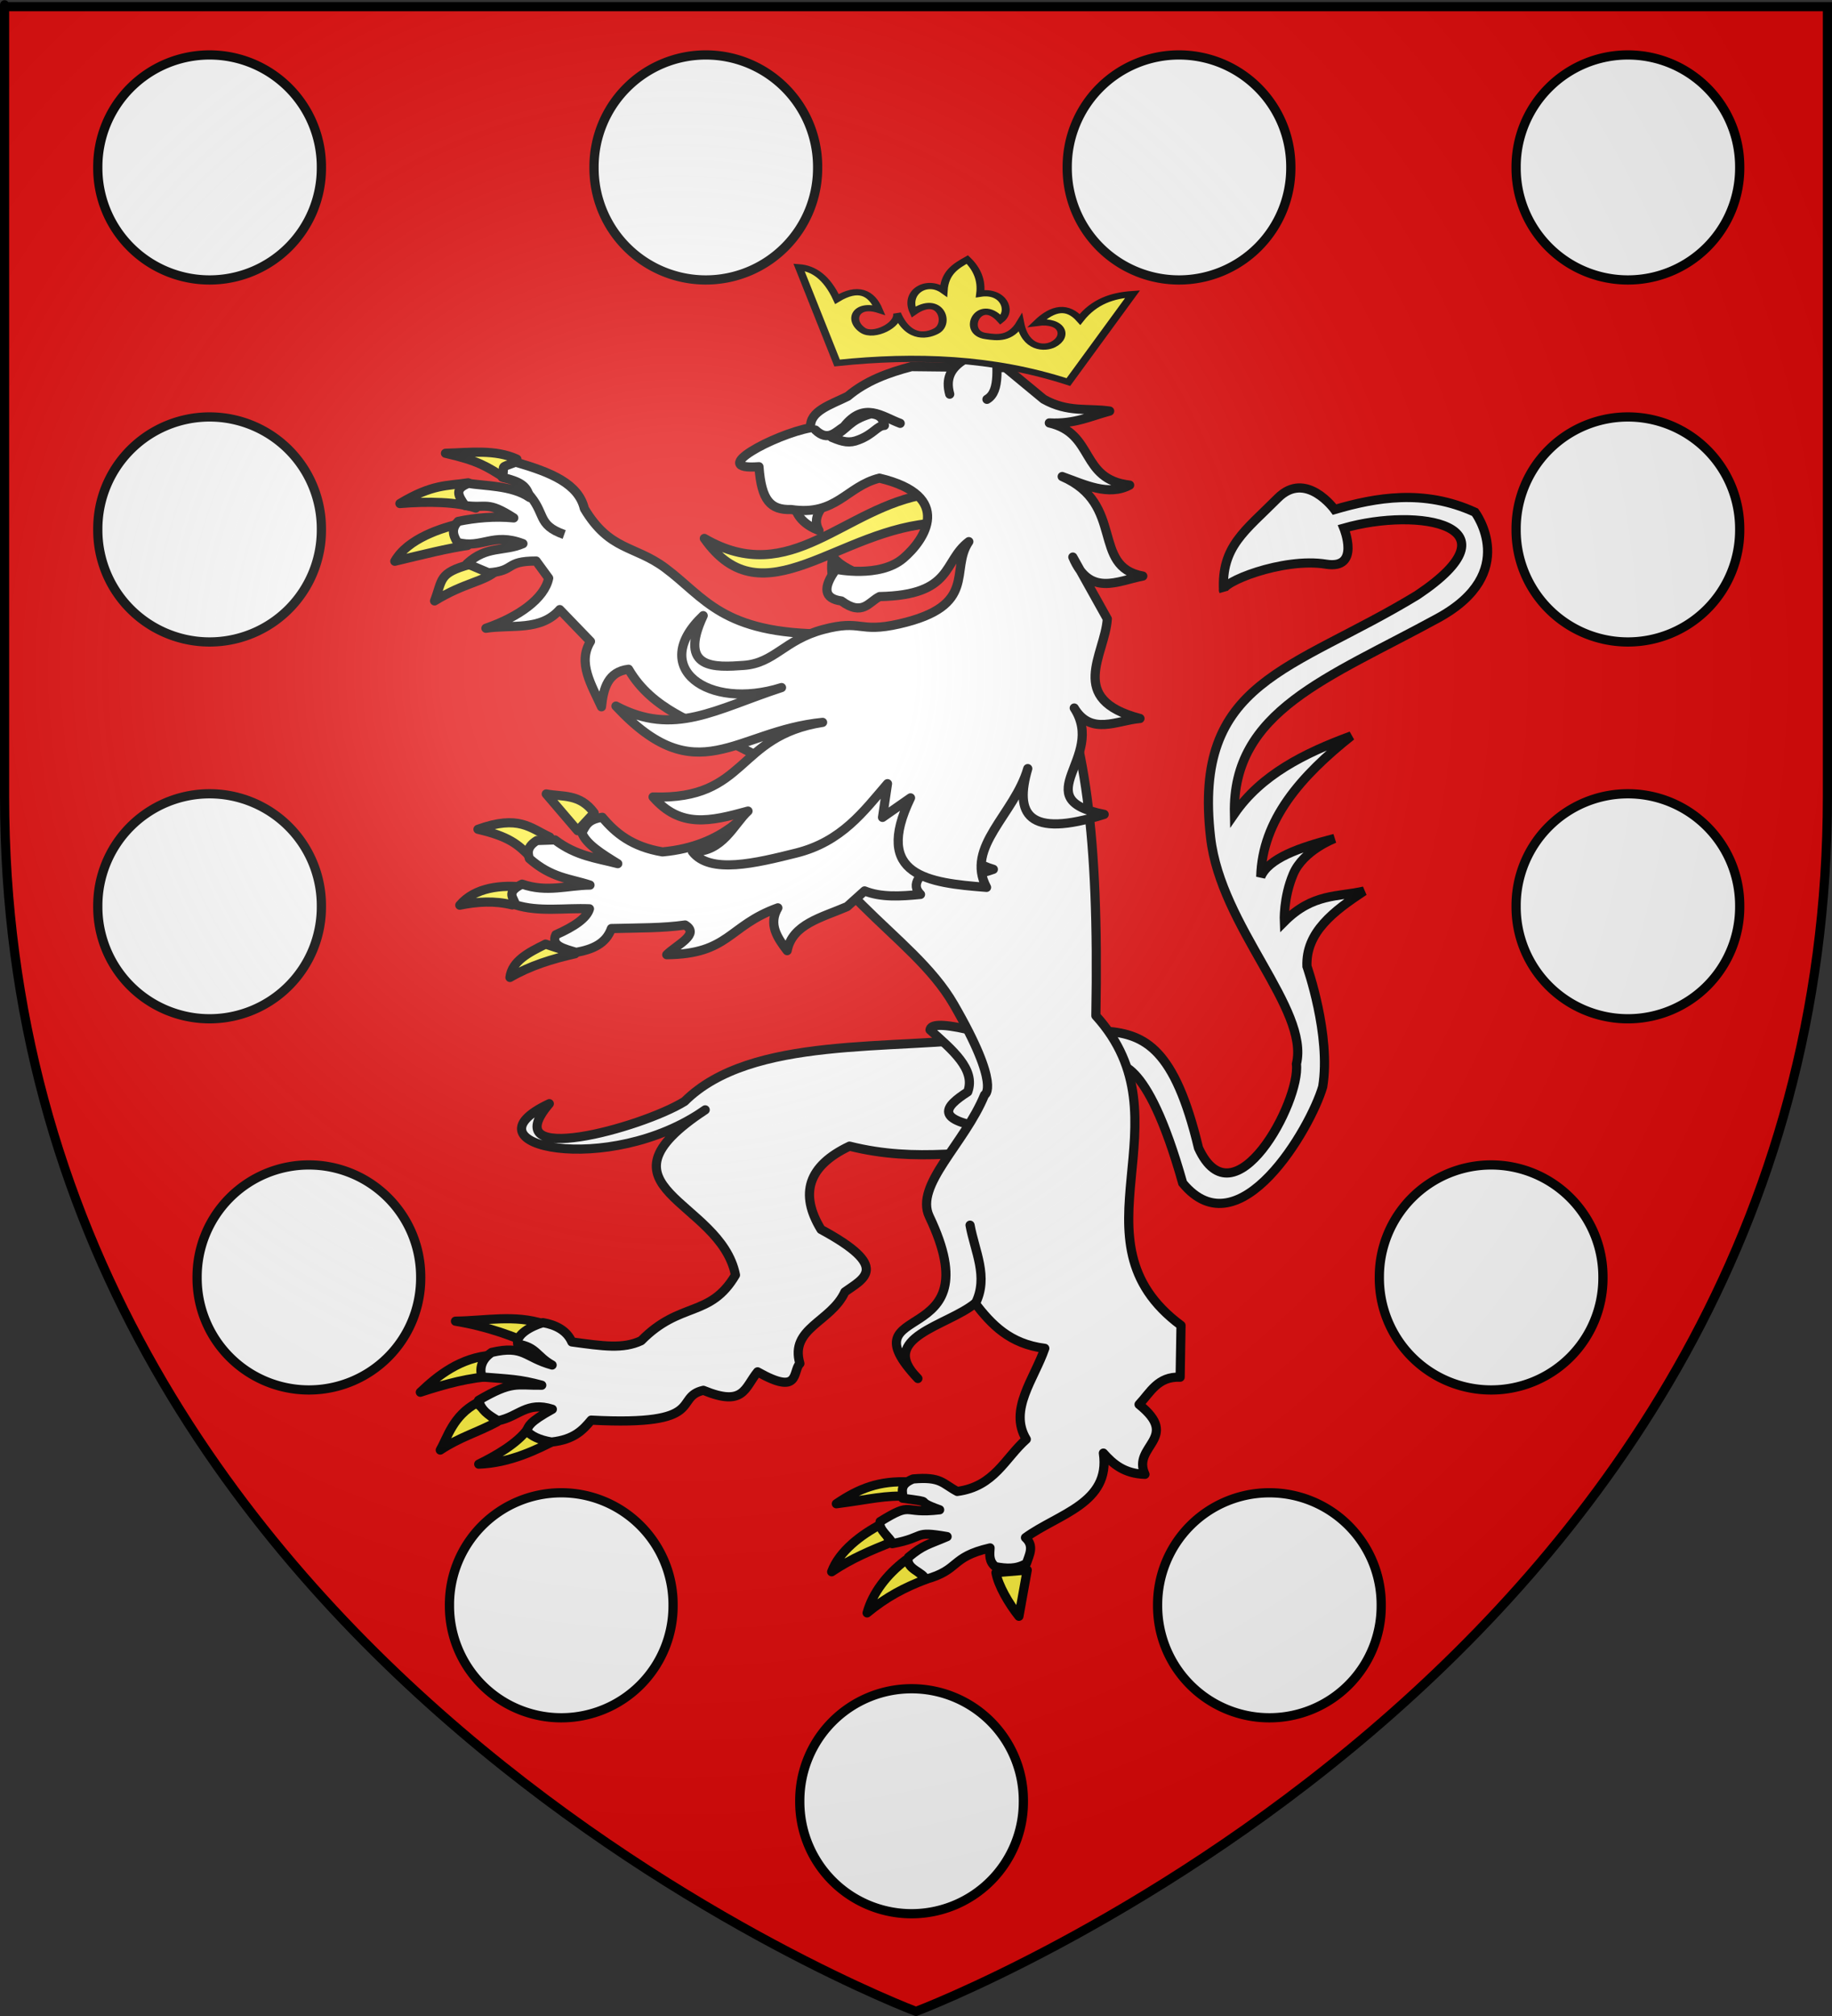 <?xml version="1.0" encoding="UTF-8" standalone="no"?>
<svg
   xmlns:dc="http://purl.org/dc/elements/1.1/"
   xmlns:cc="http://creativecommons.org/ns#"
   xmlns:rdf="http://www.w3.org/1999/02/22-rdf-syntax-ns#"
   xmlns:svg="http://www.w3.org/2000/svg"
   xmlns="http://www.w3.org/2000/svg"
   xmlns:xlink="http://www.w3.org/1999/xlink"
   xmlns:sodipodi="http://sodipodi.sourceforge.net/DTD/sodipodi-0.dtd"
   xmlns:inkscape="http://www.inkscape.org/namespaces/inkscape"
   height="660"
   width="600"
   version="1.0"
   id="svg2"
   sodipodi:version="0.32"
   inkscape:version="0.46"
   sodipodi:docname="Blason_Ville_fr_La-Chapelle-aux-Saints_(Corrèze).svg"
   sodipodi:docbase="D:\Mes documents\Renaud-Notre Lapin"
   inkscape:export-filename="/Users/olivier/Desktop/Blason Rouge/Blason_Vide_3D.png"
   inkscape:export-xdpi="144"
   inkscape:export-ydpi="144"
   inkscape:output_extension="org.inkscape.output.svg.inkscape">
  <rect width="100%" height="100%" fill="#333333" stroke="none"/>
  <sodipodi:namedview
     inkscape:window-height="740"
     inkscape:window-width="1280"
     inkscape:pageshadow="2"
     inkscape:pageopacity="0.0"
     guidetolerance="10.0"
     gridtolerance="10.0"
     objecttolerance="10.0"
     borderopacity="1.0"
     bordercolor="#666666"
     pagecolor="#ffffff"
     id="base"
     showgrid="false"
     height="660px"
     inkscape:zoom="0.81060571"
     inkscape:cx="300"
     inkscape:cy="379.34568"
     inkscape:window-x="-4"
     inkscape:window-y="-4"
     inkscape:current-layer="layer4" />
  <desc
     id="desc4">Flag of Canton of Valais (Wallis)</desc>
  <defs
     id="defs6">
    <inkscape:perspective
       sodipodi:type="inkscape:persp3d"
       inkscape:vp_x="0 : 330 : 1"
       inkscape:vp_y="0 : 1000 : 0"
       inkscape:vp_z="600 : 330 : 1"
       inkscape:persp3d-origin="300 : 220 : 1"
       id="perspective2508" />
    <linearGradient
       id="linearGradient2893">
      <stop
         style="stop-color:white;stop-opacity:0.314;"
         offset="0"
         id="stop2895" />
      <stop
         id="stop2897"
         offset="0.19"
         style="stop-color:white;stop-opacity:0.251;" />
      <stop
         style="stop-color:#6b6b6b;stop-opacity:0.125;"
         offset="0.6"
         id="stop2901" />
      <stop
         style="stop-color:black;stop-opacity:0.125;"
         offset="1"
         id="stop2899" />
    </linearGradient>
    <linearGradient
       id="linearGradient2885">
      <stop
         id="stop2887"
         offset="0"
         style="stop-color:white;stop-opacity:1;" />
      <stop
         style="stop-color:white;stop-opacity:1;"
         offset="0.229"
         id="stop2891" />
      <stop
         id="stop2889"
         offset="1"
         style="stop-color:black;stop-opacity:1;" />
    </linearGradient>
    <linearGradient
       id="linearGradient2955">
      <stop
         id="stop2867"
         offset="0"
         style="stop-color:#fd0000;stop-opacity:1;" />
      <stop
         style="stop-color:#e77275;stop-opacity:0.659;"
         offset="0.5"
         id="stop2873" />
      <stop
         style="stop-color:black;stop-opacity:0.323;"
         offset="1"
         id="stop2959" />
    </linearGradient>
    <radialGradient
       inkscape:collect="always"
       xlink:href="#linearGradient2955"
       id="radialGradient2961"
       cx="225.524"
       cy="218.901"
       fx="225.524"
       fy="218.901"
       r="300"
       gradientTransform="matrix(-4.167939e-4,2.183,-1.884,-3.599562e-4,615.597,-289.121)"
       gradientUnits="userSpaceOnUse" />
    <polygon
       id="star"
       transform="scale(53,53)"
       points="0,-1 0.588,0.809 -0.951,-0.309 0.951,-0.309 -0.588,0.809 0,-1 " />
    <clipPath
       id="clip">
      <path
         d="M 0,-200 L 0,600 L 300,600 L 300,-200 L 0,-200 z "
         id="path10" />
    </clipPath>
    <radialGradient
       inkscape:collect="always"
       xlink:href="#linearGradient2955"
       id="radialGradient1911"
       gradientUnits="userSpaceOnUse"
       gradientTransform="matrix(-4.167939e-4,2.183,-1.884,-3.599562e-4,615.597,-289.121)"
       cx="225.524"
       cy="218.901"
       fx="225.524"
       fy="218.901"
       r="300" />
    <radialGradient
       inkscape:collect="always"
       xlink:href="#linearGradient2955"
       id="radialGradient2865"
       gradientUnits="userSpaceOnUse"
       gradientTransform="matrix(0,1.749,-1.593,-1.049767e-7,551.788,-191.29)"
       cx="225.524"
       cy="218.901"
       fx="225.524"
       fy="218.901"
       r="300" />
    <radialGradient
       inkscape:collect="always"
       xlink:href="#linearGradient2955"
       id="radialGradient2871"
       gradientUnits="userSpaceOnUse"
       gradientTransform="matrix(0,1.386,-1.323,-5.741131e-8,-158.082,-109.541)"
       cx="225.524"
       cy="218.901"
       fx="225.524"
       fy="218.901"
       r="300" />
    <radialGradient
       inkscape:collect="always"
       xlink:href="#linearGradient2893"
       id="radialGradient3163"
       gradientUnits="userSpaceOnUse"
       gradientTransform="matrix(1.353,0,0,1.349,-77.629,-85.747)"
       cx="221.445"
       cy="226.331"
       fx="221.445"
       fy="226.331"
       r="300" />
    <inkscape:perspective
       id="perspective39"
       inkscape:persp3d-origin="148.22235 : 128.20757 : 1"
       inkscape:vp_z="296.4447 : 192.31136 : 1"
       inkscape:vp_y="0 : 1000 : 0"
       inkscape:vp_x="0 : 192.31136 : 1"
       sodipodi:type="inkscape:persp3d" />
  </defs>
  <g
     inkscape:groupmode="layer"
     id="layer3"
     inkscape:label="Fond écu"
     style="display:inline"
     sodipodi:insensitive="true">
    <path
       id="path2855"
       style="fill:#e20909;fill-opacity:1;fill-rule:evenodd;stroke:none;stroke-width:1px;stroke-linecap:butt;stroke-linejoin:miter;stroke-opacity:1"
       d="M 300,658.5 C 300,658.5 598.5,546.18 598.5,260.728 C 598.5,-24.723 598.5,2.176 598.5,2.176 L 1.5,2.176 L 1.5,260.728 C 1.5,546.18 300,658.5 300,658.5 z"
       sodipodi:nodetypes="cccccc" />
  </g>
  <g
     inkscape:groupmode="layer"
     id="layer4"
     inkscape:label="Meubles"
     style="display:inline">
    <path
       d="M 363.518,348.452 C 365.55,348.157 375.264,344.551 387.349,387.323 C 405.828,409.805 429.292,369.194 433.202,355.769 C 435.965,338.851 428.037,316.354 428.037,316.354 C 427.624,305.131 436.83,298.267 446.731,291.717 C 438.172,293.697 429.964,292.37 420.62,301.734 C 420.62,301.734 420.258,293.882 423.576,286.1 C 426.895,278.319 437.087,274.492 437.087,274.492 C 425.432,277.491 415.432,281.039 412.905,287.064 C 413.381,268.341 426.138,253.981 442.557,240.924 C 427.115,246.59 413.051,253.705 404.287,266.396 C 403.532,232.668 434.819,222.086 470.935,202.357 C 498.041,187.549 483.098,167.704 483.098,167.704 C 466.358,160.015 450.548,162.89 437.092,166.817 C 437.092,166.817 427.704,153.809 418.47,163.086 C 407.761,173.844 399.938,178.89 400.735,193.45 C 399.305,190.823 420.111,182.395 434.281,184.701 C 445.689,186.557 440.133,172.9 440.133,172.9 C 464.771,165.887 498.353,171.946 464.196,194.809 C 423.173,219.803 390.479,222.556 396.488,274.249 C 399.901,303.608 428.89,330.24 424.595,348.32 C 426.01,360.716 404.136,401.169 392.522,375.823 C 384.708,343.175 374.937,338.731 362.531,337.589 L 363.518,348.452 z"
       style="fill:#ffffff;fill-opacity:1;fill-rule:evenodd;stroke:#000000;stroke-width:3;stroke-linecap:butt;stroke-linejoin:miter;stroke-miterlimit:4;stroke-dasharray:none;stroke-opacity:1;display:inline"
       id="path2030"
       sodipodi:nodetypes="ccccccsccccsccscsccscccc" />
    <path
       d="M 151.85,171.179 C 144.57,172.726 133.467,176.375 129.303,183.745 C 138.839,181.472 146.397,179.554 153.122,178.576 L 151.85,171.179 z"
       style="fill:#fcef3c;fill-opacity:1;fill-rule:evenodd;stroke:#000000;stroke-width:3;stroke-linecap:round;stroke-linejoin:round;stroke-miterlimit:4;stroke-dasharray:none;stroke-opacity:1"
       id="path3249" />
    <path
       d="M 153.332,158.062 C 146.412,159.127 141.627,158.435 130.972,164.851 C 140.206,164.082 149.945,164.307 155.833,166.346 L 153.332,158.062 z"
       style="fill:#fcef3c;fill-opacity:1;fill-rule:evenodd;stroke:#000000;stroke-width:3;stroke-linecap:round;stroke-linejoin:round;stroke-miterlimit:4;stroke-dasharray:none;stroke-opacity:1"
       id="path3247" />
    <path
       d="M 169.286,150.309 C 162.18,147.049 153.919,148.18 145.899,148.397 C 156.616,150.821 159.45,152.757 165.224,156.419 L 169.286,150.309 z"
       style="fill:#fcef3c;fill-opacity:1;fill-rule:evenodd;stroke:#000000;stroke-width:3;stroke-linecap:round;stroke-linejoin:round;stroke-miterlimit:4;stroke-dasharray:none;stroke-opacity:1"
       id="path3245" />
    <path
       d="M 153.996,184.734 C 143.525,187.62 145.024,189.676 142.322,196.729 C 152.327,190.599 158.459,190.537 162.706,186.738 L 153.996,184.734 z"
       style="fill:#fcef3c;fill-opacity:1;fill-rule:evenodd;stroke:#000000;stroke-width:3;stroke-linecap:round;stroke-linejoin:round;stroke-miterlimit:4;stroke-dasharray:none;stroke-opacity:1"
       id="path4220" />
    <path
       d="M 191.382,166.509 C 199.705,180.427 207.824,178.488 217.831,185.92 C 230.889,195.617 236.379,207.561 270.803,207.561 L 261.378,254.286 L 234.143,240.382 C 228.629,236.536 213.752,232.734 205.862,219.103 C 199.162,219.891 197.612,225.236 196.99,231.401 C 193.728,224.212 189.091,216.988 193.39,209.995 L 183.332,199.57 C 177.033,206.723 167.463,204.383 159.146,205.68 C 169.84,201.99 178.328,195.945 179.698,189.282 L 175.598,183.671 C 165.172,183.661 168.989,186.922 159.995,187.518 L 152.959,184.538 C 159.415,178.549 165.008,180.689 171.272,177.981 C 161.355,174.217 157.792,179.748 149.839,177.585 C 147.986,174.763 148.08,172.744 150.048,170.696 C 155.545,169.543 162.07,168.935 168.268,169.552 C 159.499,163.883 159.467,166.521 152.302,165.503 C 149.977,162.136 148.76,160.054 153.482,158.228 C 158.21,159.128 167.694,158.828 173.422,162.849 C 172.669,158.945 170.171,157.66 164.51,156.268 C 165.628,151.945 163.065,153.518 168.858,151.309 C 180.511,154.639 189.451,158.392 191.382,166.509 z"
       style="fill:#ffffff;fill-rule:evenodd;stroke:#000000;stroke-width:3;stroke-linecap:round;stroke-linejoin:round;stroke-miterlimit:4;stroke-dasharray:none;stroke-opacity:1"
       id="path3243" />
    <path
       d="M 172.868,467.773 C 169.495,472.552 162.118,476.717 156.786,479.334 C 167.084,478.971 176.025,474.508 182.484,471.174 L 172.868,467.773 z"
       style="fill:#fcef3c;fill-opacity:1;fill-rule:evenodd;stroke:#000000;stroke-width:3;stroke-linecap:round;stroke-linejoin:round;stroke-miterlimit:4;stroke-dasharray:none;stroke-opacity:1"
       id="path3534" />
    <path
       d="M 156.137,459.305 C 148.393,463.511 146.659,470.384 144.19,474.726 C 150.746,470.392 156.106,469.083 162.789,465.498 L 156.137,459.305 z"
       style="fill:#fcef3c;fill-opacity:1;fill-rule:evenodd;stroke:#000000;stroke-width:3;stroke-linecap:round;stroke-linejoin:round;stroke-miterlimit:4;stroke-dasharray:none;stroke-opacity:1"
       id="path3532" />
    <path
       d="M 161.227,443.644 C 150.796,444.4 143.376,450.347 137.663,455.794 C 146.266,452.976 153.783,450.979 161.935,450.527 C 167.505,448.111 160.97,444.315 161.227,443.644 z"
       style="fill:#fcef3c;fill-opacity:1;fill-rule:evenodd;stroke:#000000;stroke-width:3;stroke-linecap:round;stroke-linejoin:round;stroke-miterlimit:4;stroke-dasharray:none;stroke-opacity:1"
       id="path3530" />
    <path
       d="M 178.077,433.42 C 168.488,430.324 159.186,432.391 149.167,432.533 C 159.798,434.288 168.165,437.448 176,440.938 L 178.077,433.42 z"
       style="fill:#fcef3c;fill-opacity:1;fill-rule:evenodd;stroke:#000000;stroke-width:3;stroke-linecap:round;stroke-linejoin:round;stroke-miterlimit:4;stroke-dasharray:none;stroke-opacity:1"
       id="path3528" />
    <path
       d="M 324.932,339.464 C 292.431,344.054 246.108,338.788 224.214,360.579 C 210.031,369.332 161.804,382.475 179.908,361.324 C 150.372,375.165 199.558,385.477 230.961,363.346 C 191.938,389.035 235.947,392.635 240.875,417.412 C 232.514,431.564 222.875,425.835 209.995,438.916 C 204.066,441.702 197.58,440.715 187.289,439.323 C 185.588,435.452 181.836,433.7 177.83,433.008 C 173.704,434.241 168.943,436.961 169.544,440.03 C 175.817,441.059 175.725,444.032 180.824,446.887 C 171.727,444.376 171.658,440.302 161.051,442.747 C 156.907,445.493 157.221,449.167 157.915,450.795 C 166.953,451.538 170.026,451.487 177.432,453.489 C 169.018,453.623 167.929,451.907 156.728,458.435 C 157.706,461.772 159.671,463.071 163.114,465.126 C 169.871,463.807 172.51,458.676 180.899,461.358 C 173.055,465.696 173.266,466.836 172.461,468.38 C 173.968,470.103 176.548,471.401 180.644,472.096 C 188.008,471.303 190.913,468.166 193.614,464.921 C 232.099,466.952 220.326,457.46 230.361,455.162 C 243.711,460.666 243.818,454.369 248.12,449.109 C 262.221,457.086 259.445,448.944 261.972,446.396 C 258.563,434.748 272.181,432.857 276.713,422.941 C 282.85,418.534 291.854,414.916 268.886,402.493 C 261.755,390.785 264.664,381.644 278.233,375.227 C 300.692,380.874 318.537,376.197 338.689,376.681 L 324.932,339.464 z"
       style="fill:#ffffff;fill-rule:evenodd;stroke:#000000;stroke-width:3;stroke-linecap:round;stroke-linejoin:round;stroke-miterlimit:4;stroke-dasharray:none;stroke-opacity:1"
       id="path3524" />
    <path
       d="M 304.589,337.156 C 311.752,343.62 319.66,350.01 316.948,357.451 C 309.451,362.274 305.37,366.813 324.424,369.427 L 331.753,352.46 L 316.801,336.994 C 308.058,335.019 304.817,335.433 304.589,337.156 z"
       style="fill:#ffffff;fill-rule:evenodd;stroke:#000000;stroke-width:3;stroke-linecap:round;stroke-linejoin:round;stroke-miterlimit:4;stroke-dasharray:none;stroke-opacity:1"
       id="path3526" />
    <path
       d="M 297.821,485.165 C 287.951,484.675 281.319,487.281 273.914,492.304 C 285.291,490.839 289.842,489.428 297.594,489.901 L 297.821,485.165 z"
       style="fill:#fcef3c;fill-opacity:1;fill-rule:evenodd;stroke:#000000;stroke-width:3;stroke-linecap:round;stroke-linejoin:round;stroke-miterlimit:4;stroke-dasharray:none;stroke-opacity:1"
       id="path3536" />
    <path
       d="M 288.484,499.038 C 282.108,502.384 274.817,507.845 272.377,514.571 C 278.885,510.161 285.605,507.465 291.659,504.988 L 288.484,499.038 z"
       style="fill:#fcef3c;fill-opacity:1;fill-rule:evenodd;stroke:#000000;stroke-width:3;stroke-linecap:round;stroke-linejoin:round;stroke-miterlimit:4;stroke-dasharray:none;stroke-opacity:1"
       id="path3538" />
    <path
       d="M 296.555,510.81 C 290.388,515.501 285.777,521.542 283.984,528.032 C 290.485,522.689 296.212,519.727 303.35,517.008 L 296.555,510.81 z"
       style="fill:#fcef3c;fill-opacity:1;fill-rule:evenodd;stroke:#000000;stroke-width:3;stroke-linecap:round;stroke-linejoin:round;stroke-miterlimit:4;stroke-dasharray:none;stroke-opacity:1"
       id="path3540" />
    <path
       d="M 326.183,514.86 C 326.932,519.052 330.414,525.033 333.71,529.139 L 336.433,514.002 L 326.183,514.86 z"
       style="fill:#fcef3c;fill-opacity:1;fill-rule:evenodd;stroke:#000000;stroke-width:3;stroke-linecap:round;stroke-linejoin:round;stroke-miterlimit:4;stroke-dasharray:none;stroke-opacity:1"
       id="path3542" />
    <path
       d="M 254.866,252.035 C 265.606,291.732 298.592,305.022 312.346,328.795 C 328.06,355.954 322.458,358.451 322.458,358.451 C 315.896,374.468 299.48,388.031 304.353,398.234 C 325.631,442.779 275.99,425.051 300.621,451.296 C 287.179,437.827 310.253,434.131 319.352,426.666 C 324.707,433.57 330.635,439.969 342.179,441.424 C 338.784,451.392 330.241,461.533 336.122,471.187 C 329.133,477.368 325.671,486.669 313.504,488.269 C 308.682,485.718 308.241,483.355 299.035,484.185 C 294.068,486.152 295.95,488.674 295.614,490.484 C 307.55,492.128 298.063,490.864 307.747,494.274 C 295.184,495.785 299.373,491.29 288.252,498.133 C 287.536,500.9 291.668,503.3 292.226,505.374 C 303.619,503.239 298.706,501.061 310.185,503.057 C 303.96,505.745 302.46,505.703 297.532,509.821 C 296.372,513.719 302.76,514.758 303.024,517.085 C 314.603,513.922 311.009,509.802 324.262,506.757 C 324.093,508.961 323.876,511.176 325.974,512.895 C 329.485,513.543 332.777,513.829 336.178,511.828 C 337.106,508.983 338.836,506.11 335.852,503.397 C 346.544,495.616 363.801,492.178 361.369,475.715 C 364.563,479.327 368.255,482.46 374.986,482.667 C 370.626,473.291 386.847,470.87 373.054,459.793 C 376.741,455.895 379.165,450.535 386.509,450.87 L 386.797,433.92 C 349.071,405.985 390.283,367.051 358.909,332.518 C 360.016,272.7 355.118,241.561 344.215,215.848 L 254.866,252.035 z"
       style="fill:#ffffff;fill-rule:evenodd;stroke:#000000;stroke-width:3;stroke-linecap:round;stroke-linejoin:round;stroke-miterlimit:4;stroke-dasharray:none;stroke-opacity:1"
       id="path3453"
       sodipodi:nodetypes="cscsccccccccccccccccccccccccc" />
    <path
       d="M 194.584,266.117 C 189.929,259.756 184.269,260.954 178.905,259.923 L 189.183,271.946 L 194.584,266.117 z"
       style="fill:#fcef3c;fill-opacity:1;fill-rule:evenodd;stroke:#000000;stroke-width:3;stroke-linecap:round;stroke-linejoin:round;stroke-miterlimit:4;stroke-dasharray:none;stroke-opacity:1"
       id="path2264" />
    <path
       d="M 180.07,274.05 C 173.665,271.094 169.941,266.676 156.539,271.495 C 166.779,273.861 169.658,276.475 173.643,280.487 L 180.07,274.05 z"
       style="fill:#fcef3c;fill-opacity:1;fill-rule:evenodd;stroke:#000000;stroke-width:3;stroke-linecap:round;stroke-linejoin:round;stroke-miterlimit:4;stroke-dasharray:none;stroke-opacity:1"
       id="path2266" />
    <path
       d="M 171.981,290.465 C 164.199,289.567 155.537,290.48 150.583,296.343 C 156.26,295.187 161.97,294.806 167.754,296.255 L 171.981,290.465 z"
       style="fill:#fcef3c;fill-opacity:1;fill-rule:evenodd;stroke:#000000;stroke-width:3;stroke-linecap:round;stroke-linejoin:round;stroke-miterlimit:4;stroke-dasharray:none;stroke-opacity:1"
       id="path2268" />
    <path
       d="M 178.679,309.085 C 173.123,311.822 167.681,314.621 167.014,320.001 C 173.516,316.207 180.782,313.938 188.341,312.254 L 178.679,309.085 z"
       style="fill:#fcef3c;fill-opacity:1;fill-rule:evenodd;stroke:#000000;stroke-width:3;stroke-linecap:round;stroke-linejoin:round;stroke-miterlimit:4;stroke-dasharray:none;stroke-opacity:1"
       id="path2270" />
    <path
       d="M 197.25,267.565 C 192.139,268.311 191.881,270.605 190.544,272.555 C 191.908,276.345 197.128,279.543 202.32,282.745 C 195.499,280.952 188.724,280.29 181.757,274.969 L 175.84,275.169 C 172.545,277.221 172.784,279.154 173.369,281.075 C 180.634,287.511 186.745,287.61 193.229,289.757 C 185.863,289.832 179.069,292.269 170.999,289.448 C 165.283,292.234 168.532,294.074 168.811,296.227 C 176.418,298.669 184.952,297.192 193.057,297.527 C 192.217,300.513 188.164,303.321 182.052,306.015 C 180.338,309.663 184.802,310.604 188.709,311.79 C 193.933,310.834 198.445,309.03 200.236,303.99 C 208.554,303.78 217.325,303.869 224.379,302.823 C 229.428,305.829 221.7,309.266 218.363,312.554 C 238.866,312.347 238.451,303.087 254.758,297.211 C 251.605,302.623 254.551,306.951 257.805,311.224 C 259.497,302.517 269.094,300.41 277.452,296.798 L 283.164,291.665 C 288.519,293.84 294.945,293.455 301.479,292.812 C 298.133,289.513 301.148,286 306.973,282.392 C 315.67,287.068 320.799,286.288 325.332,284.596 C 306.397,279.093 319.978,262.179 319.467,250.209 L 290.984,229.995 L 239.354,270.909 C 234.359,274.496 227.336,277.95 216.973,278.899 C 206.935,277.211 201.561,272.708 197.25,267.565 z"
       style="fill:#ffffff;fill-rule:evenodd;stroke:#000000;stroke-width:3;stroke-linecap:round;stroke-linejoin:round;stroke-miterlimit:4;stroke-dasharray:none;stroke-opacity:1"
       id="path2262" />
    <path
       d="M 272.853,191.41 C 272.819,188.366 271.841,186.361 272.788,182.236 C 275.678,185.893 280.023,187.064 283.762,189.268"
       style="fill:#ffffff;fill-rule:evenodd;stroke:#000000;stroke-width:3;stroke-linecap:round;stroke-linejoin:round;stroke-miterlimit:4;stroke-dasharray:none;stroke-opacity:1"
       id="path2476" />
    <path
       d="M 303.916,161.708 C 276.266,165.975 259.103,192.79 230.676,176.269 C 249.954,203.732 274.666,172.737 306.96,171.215 L 303.916,161.708 z"
       style="fill:#fcef3c;fill-opacity:1;fill-rule:evenodd;stroke:#000000;stroke-width:3;stroke-linecap:round;stroke-linejoin:round;stroke-miterlimit:4;stroke-dasharray:none;stroke-opacity:1"
       id="path3447" />
    <path
       d="M 260.269,165.81 C 261.194,169.485 263.986,172.028 268.233,173.689 C 265.684,169.203 269.496,166.059 271.626,162.56"
       style="fill:#ffffff;fill-rule:evenodd;stroke:#000000;stroke-width:3;stroke-linecap:round;stroke-linejoin:round;stroke-miterlimit:4;stroke-dasharray:none;stroke-opacity:1"
       id="path2474" />
    <path
       d="M 290.665,256.559 L 289.036,267.597 L 298.208,261.203 C 285.845,286.84 304.009,289.033 323.108,290.509 C 315.994,277.249 332.294,266.557 336.603,251.622 C 332.28,266.353 336.354,274.631 361.629,266.613 C 335.563,261.458 362.47,248.15 351.825,231.791 C 357.342,240.961 365.817,235.828 373.356,235.219 C 349.261,228.896 361.877,214.445 362.658,202.614 L 351.364,182.375 C 356.923,195.501 365.95,190.194 374.28,188.593 C 357.211,185.483 368.601,165.042 347.878,156.009 C 355.417,158.716 363.061,162.503 369.974,158.816 C 353.575,156.966 358.647,141.917 343.658,138.464 C 352.113,138.88 357.207,136.213 363.43,134.581 C 356.27,133.508 349.774,135.195 341.782,130.666 L 329.306,120.356 L 298.523,120.021 C 290.885,122.021 283.613,124.685 277.653,129.733 C 272.103,132.504 264.992,134.584 265.493,140.031 C 253.656,142.209 231.298,154.117 248.571,152.796 C 249.374,163.952 252.444,167.001 259.081,166.809 C 273.979,169.029 277.111,159.246 288.026,156.532 C 312.587,162.363 302.897,176.831 295.779,182.826 C 288.041,189.342 273.785,186.379 273.785,186.379 C 269.314,192.531 269.908,195.987 275.565,196.747 C 282.513,201.868 284.523,197.041 288.072,195.312 C 312.448,194.834 308.711,183.754 317.304,177.323 C 310.923,186.607 320.65,198.303 294.507,204.256 C 281.007,207.336 282.349,202.688 269.599,206.085 C 256.85,209.481 253.646,217.144 243.51,217.842 C 234.449,218.466 221.926,219.401 230.309,201.55 C 212.309,218.544 231.83,232.721 255.964,225.094 C 234.279,232.163 220.827,241.276 201.728,231.15 C 228.441,259.768 240.61,239.338 269.415,236.489 C 240.872,240.932 244.959,261.934 213.885,260.917 C 222.843,271.154 232.419,268.993 244.984,265.529 C 240.378,269.723 236.73,279.08 226.756,278.805 C 232.514,286.293 247.692,282.533 260.784,279.269 C 275.679,275.556 282.883,265.587 290.665,256.559 z"
       style="fill:#ffffff;fill-rule:evenodd;stroke:#000000;stroke-width:3;stroke-linecap:round;stroke-linejoin:round;stroke-miterlimit:4;stroke-dasharray:none;stroke-opacity:1"
       id="path2462" />
    <path
       d="M 311.047,129.045 C 308.176,118.761 318.719,116.51 326.349,112.516 C 326.142,119.352 327.944,128.031 323.234,130.735"
       style="fill:#ffffff;fill-rule:evenodd;stroke:#000000;stroke-width:3;stroke-linecap:round;stroke-linejoin:round;stroke-miterlimit:4;stroke-dasharray:none;stroke-opacity:1"
       id="path2472" />
    <path
       sodipodi:nodetypes="ccc"
       d="M 267.077,140.791 C 271.217,144.707 273.62,141.403 276.403,139.682 C 283.023,131.32 288.838,136.364 294.822,138.592"
       style="fill:#ffffff;fill-rule:evenodd;stroke:#000000;stroke-width:3;stroke-linecap:round;stroke-linejoin:round;stroke-miterlimit:4;stroke-dasharray:none;stroke-opacity:1"
       id="path3449" />
    <path
       d="M 272.437,143.192 C 276.087,144.723 278.225,145.215 281.213,143.995 C 286.094,142.158 287.292,139.344 289.669,139.267 C 289.231,137.453 288.593,135.742 285.216,135.45 C 277.702,137.72 278.343,140.057 272.437,143.192 z"
       style="fill:#ffffff;fill-opacity:1;fill-rule:evenodd;stroke:#000000;stroke-width:3;stroke-linecap:round;stroke-linejoin:round;stroke-miterlimit:4;stroke-dasharray:none;stroke-opacity:1"
       id="path3451" />
    <path
       d="M 319.461,426.739 C 323.86,418.023 319.236,409.612 317.703,401.096"
       style="fill:#ffffff;fill-rule:evenodd;stroke:#000000;stroke-width:3;stroke-linecap:round;stroke-linejoin:round;stroke-miterlimit:4;stroke-dasharray:none;stroke-opacity:1"
       id="path3518" />
    <path
       d="M 172.775,161.358 C 179.047,168.11 175.559,171.723 184.778,175.001"
       style="fill:#ffffff;fill-rule:evenodd;stroke:#000000;stroke-width:3;stroke-linecap:butt;stroke-linejoin:miter;stroke-miterlimit:4;stroke-dasharray:none;stroke-opacity:1"
       id="path4248" />
    <g
       id="g4196"
       transform="matrix(0.779,1.9113879e-2,6.7299265e-3,0.613,243.519,-504.417)"
       inkscape:transform-center-x="252.47909"
       inkscape:transform-center-y="57.317521"
       sodipodi:insensitive="true">
      <path
         d="M 14.961,965.137 L 30.551,1015.785 C 63.529,1010.386 96.067,1010.816 127.724,1022.937 L 155.153,975.11 C 146.793,976.087 139.017,979.39 132.906,989.322 C 127.793,982.115 121.751,983.15 114.86,991.707 C 125.761,989.533 127.873,998.711 121.519,1003.035 C 117.938,1005.472 109.839,1005.774 107.776,992.053 C 103.565,1000.897 97.984,1000.181 93.269,999.446 C 82.868,998.131 90.392,977.963 99.508,990.542 C 104.465,985.537 100.817,974.638 91.055,976.872 C 91.798,969.881 89.985,963.883 85.8,958.807 C 81.03,962.363 76.272,965.938 75.703,975.707 C 68.629,969.46 59.185,977.058 62.899,987.544 C 74.24,977.277 78.353,993.024 72.522,997.308 C 69.48,999.542 61.042,1003.309 56.005,988.473 C 56.802,994.772 46.089,1001.721 41.524,997.965 C 35.356,992.889 38.601,983.222 48.391,986.885 C 45.296,977.414 39.594,974.612 30.781,981.603 C 26.605,970.039 21.015,965.481 14.961,965.137 z"
         style="fill:#fcef3c;fill-opacity:1;fill-rule:evenodd;stroke:#000000;stroke-width:3.333;stroke-linecap:butt;stroke-linejoin:miter;stroke-miterlimit:4;stroke-dasharray:none;stroke-opacity:1;display:inline"
         id="path7534" />
    </g>
  </g>
  <g
     inkscape:groupmode="layer"
     id="layer5"
     inkscape:label="besans"
     style="display:inline"
     sodipodi:insensitive="true">
    <path
       sodipodi:type="arc"
       style="opacity:1;fill:#ffffff;fill-opacity:1;fill-rule:evenodd;stroke:#000000;stroke-width:2.394;stroke-linecap:butt;stroke-linejoin:miter;marker:none;marker-start:none;marker-mid:none;marker-end:none;stroke-miterlimit:4;stroke-dasharray:none;stroke-dashoffset:0;stroke-opacity:1;visibility:visible;display:inline;overflow:visible;enable-background:accumulate"
       id="path2946"
       sodipodi:cx="64.766357"
       sodipodi:cy="58.598129"
       sodipodi:rx="28.990654"
       sodipodi:ry="28.990654"
       d="M 93.757,58.598 A 28.991,28.991 0 1 1 35.776,58.598 A 28.991,28.991 0 1 1 93.757,58.598 z"
       transform="matrix(1.263,0,0,1.263,149.367,-19.189)" />
    <path
       sodipodi:type="arc"
       style="opacity:1;fill:#ffffff;fill-opacity:1;fill-rule:evenodd;stroke:#000000;stroke-width:2.394;stroke-linecap:butt;stroke-linejoin:miter;marker:none;marker-start:none;marker-mid:none;marker-end:none;stroke-miterlimit:4;stroke-dasharray:none;stroke-dashoffset:0;stroke-opacity:1;visibility:visible;display:inline;overflow:visible;enable-background:accumulate"
       id="path3718"
       sodipodi:cx="64.766357"
       sodipodi:cy="58.598129"
       sodipodi:rx="28.990654"
       sodipodi:ry="28.990654"
       d="M 93.757,58.598 A 28.991,28.991 0 1 1 35.776,58.598 A 28.991,28.991 0 1 1 93.757,58.598 z"
       transform="matrix(1.263,0,0,1.263,-13.156,-19.189)" />
    <path
       sodipodi:type="arc"
       style="opacity:1;fill:#ffffff;fill-opacity:1;fill-rule:evenodd;stroke:#000000;stroke-width:2.394;stroke-linecap:butt;stroke-linejoin:miter;marker:none;marker-start:none;marker-mid:none;marker-end:none;stroke-miterlimit:4;stroke-dasharray:none;stroke-dashoffset:0;stroke-opacity:1;visibility:visible;display:inline;overflow:visible;enable-background:accumulate"
       id="path3720"
       sodipodi:cx="64.766357"
       sodipodi:cy="58.598129"
       sodipodi:rx="28.990654"
       sodipodi:ry="28.990654"
       d="M 93.757,58.598 A 28.991,28.991 0 1 1 35.776,58.598 A 28.991,28.991 0 1 1 93.757,58.598 z"
       transform="matrix(1.263,0,0,1.263,304.339,-19.189)" />
    <path
       sodipodi:type="arc"
       style="opacity:1;fill:#ffffff;fill-opacity:1;fill-rule:evenodd;stroke:#000000;stroke-width:2.394;stroke-linecap:butt;stroke-linejoin:miter;marker:none;marker-start:none;marker-mid:none;marker-end:none;stroke-miterlimit:4;stroke-dasharray:none;stroke-dashoffset:0;stroke-opacity:1;visibility:visible;display:inline;overflow:visible;enable-background:accumulate"
       id="path3722"
       sodipodi:cx="64.766357"
       sodipodi:cy="58.598129"
       sodipodi:rx="28.990654"
       sodipodi:ry="28.990654"
       d="M 93.757,58.598 A 28.991,28.991 0 1 1 35.776,58.598 A 28.991,28.991 0 1 1 93.757,58.598 z"
       transform="matrix(1.263,0,0,1.263,451.358,-19.189)" />
    <path
       sodipodi:type="arc"
       style="opacity:1;fill:#ffffff;fill-opacity:1;fill-rule:evenodd;stroke:#000000;stroke-width:2.394;stroke-linecap:butt;stroke-linejoin:miter;marker:none;marker-start:none;marker-mid:none;marker-end:none;stroke-miterlimit:4;stroke-dasharray:none;stroke-dashoffset:0;stroke-opacity:1;visibility:visible;display:inline;overflow:visible;enable-background:accumulate"
       id="path3724"
       sodipodi:cx="64.766357"
       sodipodi:cy="58.598129"
       sodipodi:rx="28.990654"
       sodipodi:ry="28.990654"
       d="M 93.757,58.598 A 28.991,28.991 0 1 1 35.776,58.598 A 28.991,28.991 0 1 1 93.757,58.598 z"
       transform="matrix(1.263,0,0,1.263,-13.156,99.325)" />
    <path
       sodipodi:type="arc"
       style="opacity:1;fill:#ffffff;fill-opacity:1;fill-rule:evenodd;stroke:#000000;stroke-width:2.394;stroke-linecap:butt;stroke-linejoin:miter;marker:none;marker-start:none;marker-mid:none;marker-end:none;stroke-miterlimit:4;stroke-dasharray:none;stroke-dashoffset:0;stroke-opacity:1;visibility:visible;display:inline;overflow:visible;enable-background:accumulate"
       id="path3726"
       sodipodi:cx="64.766357"
       sodipodi:cy="58.598129"
       sodipodi:rx="28.990654"
       sodipodi:ry="28.990654"
       d="M 93.757,58.598 A 28.991,28.991 0 1 1 35.776,58.598 A 28.991,28.991 0 1 1 93.757,58.598 z"
       transform="matrix(1.263,0,0,1.263,-13.156,222.69)" />
    <path
       sodipodi:type="arc"
       style="opacity:1;fill:#ffffff;fill-opacity:1;fill-rule:evenodd;stroke:#000000;stroke-width:2.394;stroke-linecap:butt;stroke-linejoin:miter;marker:none;marker-start:none;marker-mid:none;marker-end:none;stroke-miterlimit:4;stroke-dasharray:none;stroke-dashoffset:0;stroke-opacity:1;visibility:visible;display:inline;overflow:visible;enable-background:accumulate"
       id="path3728"
       sodipodi:cx="64.766357"
       sodipodi:cy="58.598129"
       sodipodi:rx="28.990654"
       sodipodi:ry="28.990654"
       d="M 93.757,58.598 A 28.991,28.991 0 1 1 35.776,58.598 A 28.991,28.991 0 1 1 93.757,58.598 z"
       transform="matrix(1.263,0,0,1.263,19.367,344.204)" />
    <path
       sodipodi:type="arc"
       style="opacity:1;fill:#ffffff;fill-opacity:1;fill-rule:evenodd;stroke:#000000;stroke-width:2.394;stroke-linecap:butt;stroke-linejoin:miter;marker:none;marker-start:none;marker-mid:none;marker-end:none;stroke-miterlimit:4;stroke-dasharray:none;stroke-dashoffset:0;stroke-opacity:1;visibility:visible;display:inline;overflow:visible;enable-background:accumulate"
       id="path3730"
       sodipodi:cx="64.766357"
       sodipodi:cy="58.598129"
       sodipodi:rx="28.990654"
       sodipodi:ry="28.990654"
       d="M 93.757,58.598 A 28.991,28.991 0 1 1 35.776,58.598 A 28.991,28.991 0 1 1 93.757,58.598 z"
       transform="matrix(1.263,0,0,1.263,451.358,99.325)" />
    <path
       sodipodi:type="arc"
       style="opacity:1;fill:#ffffff;fill-opacity:1;fill-rule:evenodd;stroke:#000000;stroke-width:2.394;stroke-linecap:butt;stroke-linejoin:miter;marker:none;marker-start:none;marker-mid:none;marker-end:none;stroke-miterlimit:4;stroke-dasharray:none;stroke-dashoffset:0;stroke-opacity:1;visibility:visible;display:inline;overflow:visible;enable-background:accumulate"
       id="path3732"
       sodipodi:cx="64.766357"
       sodipodi:cy="58.598129"
       sodipodi:rx="28.990654"
       sodipodi:ry="28.990654"
       d="M 93.757,58.598 A 28.991,28.991 0 1 1 35.776,58.598 A 28.991,28.991 0 1 1 93.757,58.598 z"
       transform="matrix(1.263,0,0,1.263,451.358,222.69)" />
    <path
       sodipodi:type="arc"
       style="opacity:1;fill:#ffffff;fill-opacity:1;fill-rule:evenodd;stroke:#000000;stroke-width:2.394;stroke-linecap:butt;stroke-linejoin:miter;marker:none;marker-start:none;marker-mid:none;marker-end:none;stroke-miterlimit:4;stroke-dasharray:none;stroke-dashoffset:0;stroke-opacity:1;visibility:visible;display:inline;overflow:visible;enable-background:accumulate"
       id="path3734"
       sodipodi:cx="64.766357"
       sodipodi:cy="58.598129"
       sodipodi:rx="28.990654"
       sodipodi:ry="28.990654"
       d="M 93.757,58.598 A 28.991,28.991 0 1 1 35.776,58.598 A 28.991,28.991 0 1 1 93.757,58.598 z"
       transform="matrix(1.263,0,0,1.263,406.564,344.204)" />
    <path
       sodipodi:type="arc"
       style="opacity:1;fill:#ffffff;fill-opacity:1;fill-rule:evenodd;stroke:#000000;stroke-width:2.394;stroke-linecap:butt;stroke-linejoin:miter;marker:none;marker-start:none;marker-mid:none;marker-end:none;stroke-miterlimit:4;stroke-dasharray:none;stroke-dashoffset:0;stroke-opacity:1;visibility:visible;display:inline;overflow:visible;enable-background:accumulate"
       id="path3738"
       sodipodi:cx="64.766357"
       sodipodi:cy="58.598129"
       sodipodi:rx="28.990654"
       sodipodi:ry="28.990654"
       d="M 93.757,58.598 A 28.991,28.991 0 1 1 35.776,58.598 A 28.991,28.991 0 1 1 93.757,58.598 z"
       transform="matrix(1.263,0,0,1.263,102.021,451.531)" />
    <path
       sodipodi:type="arc"
       style="opacity:1;fill:#ffffff;fill-opacity:1;fill-rule:evenodd;stroke:#000000;stroke-width:2.394;stroke-linecap:butt;stroke-linejoin:miter;marker:none;marker-start:none;marker-mid:none;marker-end:none;stroke-miterlimit:4;stroke-dasharray:none;stroke-dashoffset:0;stroke-opacity:1;visibility:visible;display:inline;overflow:visible;enable-background:accumulate"
       id="path3740"
       sodipodi:cx="64.766357"
       sodipodi:cy="58.598129"
       sodipodi:rx="28.990654"
       sodipodi:ry="28.990654"
       d="M 93.757,58.598 A 28.991,28.991 0 1 1 35.776,58.598 A 28.991,28.991 0 1 1 93.757,58.598 z"
       transform="matrix(1.263,0,0,1.263,216.75,515.68)" />
    <path
       sodipodi:type="arc"
       style="opacity:1;fill:#ffffff;fill-opacity:1;fill-rule:evenodd;stroke:#000000;stroke-width:2.394;stroke-linecap:butt;stroke-linejoin:miter;marker:none;marker-start:none;marker-mid:none;marker-end:none;stroke-miterlimit:4;stroke-dasharray:none;stroke-dashoffset:0;stroke-opacity:1;visibility:visible;display:inline;overflow:visible;enable-background:accumulate"
       id="path3742"
       sodipodi:cx="64.766357"
       sodipodi:cy="58.598129"
       sodipodi:rx="28.990654"
       sodipodi:ry="28.990654"
       d="M 93.757,58.598 A 28.991,28.991 0 1 1 35.776,58.598 A 28.991,28.991 0 1 1 93.757,58.598 z"
       transform="matrix(1.263,0,0,1.263,333.947,451.531)" />
  </g>
  <g
     inkscape:groupmode="layer"
     id="layer2"
     inkscape:label="Reflet final"
     sodipodi:insensitive="true">
    <path
       sodipodi:nodetypes="cccccc"
       d="M 300,658.5 C 300,658.5 598.5,546.18 598.5,260.728 C 598.5,-24.723 598.5,2.176 598.5,2.176 L 1.5,2.176 L 1.5,260.728 C 1.5,546.18 300,658.5 300,658.5 z "
       style="opacity:1;fill:url(#radialGradient3163);fill-opacity:1;fill-rule:evenodd;stroke:none;stroke-width:1px;stroke-linecap:butt;stroke-linejoin:miter;stroke-opacity:1"
       id="path2875"
       inkscape:export-xdpi="144"
       inkscape:export-ydpi="144" />
  </g>
  <g
     inkscape:groupmode="layer"
     id="layer1"
     inkscape:label="Contour final"
     sodipodi:insensitive="true">
    <path
       sodipodi:nodetypes="cccccc"
       d="M 300,658.5 C 300,658.5 1.5,546.18 1.5,260.728 C 1.5,-24.723 1.5,2.176 1.5,2.176 L 598.5,2.176 L 598.5,260.728 C 598.5,546.18 300,658.5 300,658.5 z "
       style="opacity:1;fill:none;fill-opacity:1;fill-rule:evenodd;stroke:#000000;stroke-width:3;stroke-linecap:butt;stroke-linejoin:miter;stroke-miterlimit:4;stroke-dasharray:none;stroke-opacity:1"
       id="path1411"
       inkscape:export-xdpi="144"
       inkscape:export-ydpi="144" />
  </g>
</svg>
